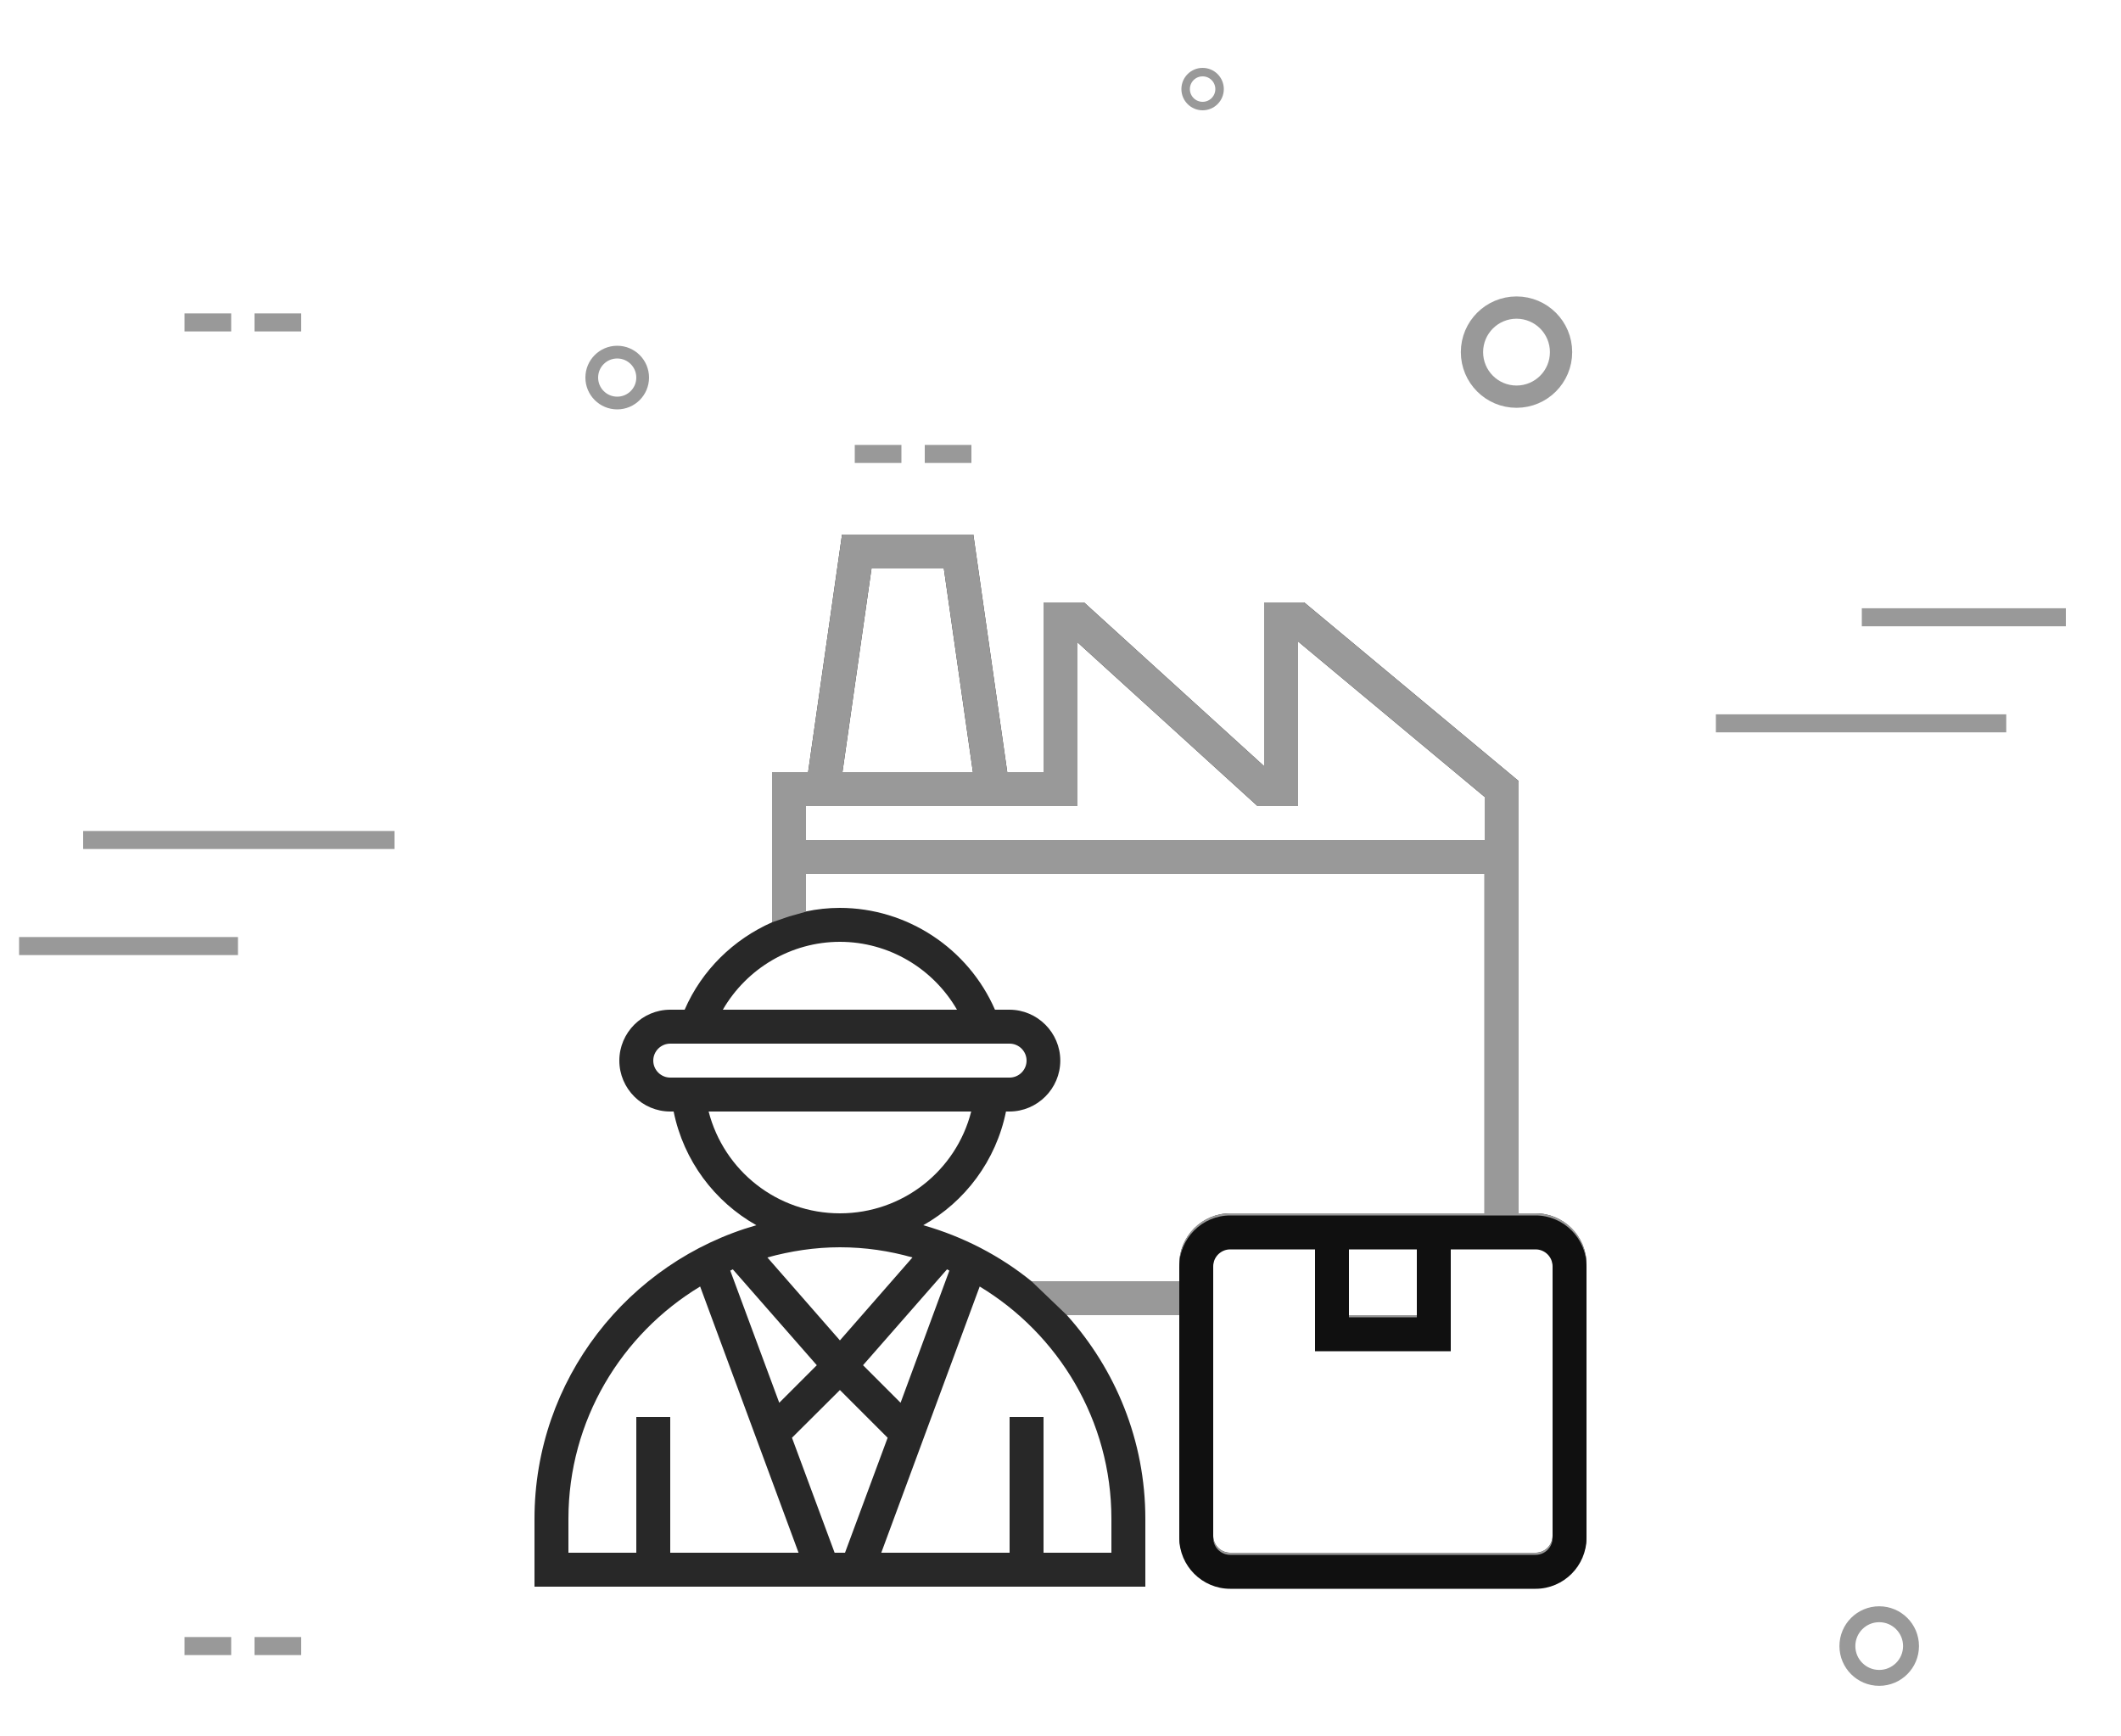 <?xml version="1.0" encoding="utf-8"?>
<!-- Generator: Adobe Illustrator 21.1.0, SVG Export Plug-In . SVG Version: 6.00 Build 0)  -->
<svg version="1.1" id="Layer_1" xmlns="http://www.w3.org/2000/svg" xmlns:xlink="http://www.w3.org/1999/xlink" x="0px" y="0px"
	 viewBox="0 0 1000 818.4" style="enable-background:new 0 0 1000 818.4;" xml:space="preserve">
<style type="text/css">
	.st0{fill:#282828;}
	.st1{fill:#999999;}
	.st2{fill:none;stroke:#999999;stroke-width:8.5;stroke-miterlimit:10;}
	.st3{fill:none;stroke:#999999;stroke-width:7.5;stroke-miterlimit:10;}
	.st4{fill:none;stroke:#999999;stroke-width:6;stroke-miterlimit:10;}
	.st5{fill:none;stroke:#999999;stroke-width:4;stroke-miterlimit:10;}
	.st6{fill:none;stroke:#999999;stroke-width:10.5;stroke-miterlimit:10;}
	.st7{fill:#101010;}
</style>
<path class="st0" d="M724,572h-8V368.2L614.9,284H596v77.2L511.1,284H492v80h-17.1l-16-112H397l-16,112h-17v70.8
	c-18.1,8-33.1,22.5-41.2,41.2H316c-13.2,0-24,10.8-24,24s10.8,24,24,24h1.6c4.7,23.2,19.3,42.5,39,53.6
	C296.3,594.8,252,650.3,252,716v32h288v-32c0-36.9-14.1-70.5-37-96h53v104c0,13.2,10.8,24,24,24h144c13.2,0,24-10.8,24-24V596
	C748,582.8,737.2,572,724,572z M410.9,268H445l13.7,96h-61.5L410.9,268z M508,380v-77.2l84.9,77.2H612v-77.6l88,73.3V396H380v-16
	H508z M396,444c23,0,43.9,12.5,55.2,32H340.8C352.1,456.5,373,444,396,444z M308,500c0-4.4,3.6-8,8-8h160c4.4,0,8,3.6,8,8
	s-3.6,8-8,8H316C311.6,508,308,504.4,308,500z M334.1,524h123.8c-7.1,27.9-32.3,48-61.9,48C366.4,572,341.3,551.9,334.1,524z
	 M345.5,598.4l39.6,45.2l-17.7,17.7L344.3,599C344.7,598.8,345.1,598.6,345.5,598.4z M396,655.3l22.5,22.5L398.4,732h-4.9
	l-20.1-54.2L396,655.3z M424.6,661.3l-17.7-17.7l39.6-45.2c0.4,0.2,0.8,0.4,1.1,0.6L424.6,661.3z M396,631.9l-34.2-39.1
	c10.9-3,22.3-4.8,34.2-4.8c11.9,0,23.3,1.7,34.2,4.8L396,631.9z M268,716c0-46.4,25-87.1,62.1-109.5L376.5,732H316v-64h-16v64h-32
	V716z M524,732h-32v-64h-16v64h-60.5l46.4-125.5C499,628.9,524,669.6,524,716V732z M486.3,604c-14.8-12-32.1-21-51-26.4
	c19.7-11.1,34.3-30.4,39-53.6h1.6c13.2,0,24-10.8,24-24s-10.8-24-24-24h-6.8c-12.6-28.9-41.4-48-73.2-48c-5.4,0-10.8,0.6-16,1.7V412
	h320v160H580c-13.2,0-24,10.8-24,24v8H486.3z M636,588h32v32h-32V588z M732,724c0,4.4-3.6,8-8,8H580c-4.4,0-8-3.6-8-8V596
	c0-4.4,3.6-8,8-8h40v48h64v-48h40c4.4,0,8,3.6,8,8V724z"/>
<path class="st1" d="M410.9,268H445l13.7,96h-61.5L410.9,268z M508,380v-77.2l84.9,77.2H612v-77.6l88,73.3V396H380v-16H508z
	 M503,620h53v104c0,13.3,10.7,24,24,24h144c13.3,0,24-10.7,24-24V596c0-13.3-10.7-24-24-24h-8V368.2L614.9,284H596v77.2L511.1,284
	H492v80h-17.1l-16-112H397l-16,112h-17v70.8l6.4-2.2c1.1-0.4,2.1-0.7,3.2-1l6.4-1.8V412h320v160H580c-13.3,0-24,10.7-24,24v8h-69.7
	L503,620z M636,588h32v32h-32V588z M732,724c0,4.4-3.6,8-8,8H580c-4.4,0-8-3.6-8-8V596c0-4.4,3.6-8,8-8h40v48h64v-48h40
	c4.4,0,8,3.6,8,8V724z"/>
<line class="st2" x1="39.2" y1="396" x2="186" y2="396"/>
<line class="st2" x1="9" y1="446" x2="112.2" y2="446"/>
<line class="st2" x1="945.9" y1="341" x2="809" y2="341"/>
<line class="st2" x1="974" y1="291" x2="877.8" y2="291"/>
<circle class="st3" cx="886" cy="776" r="15"/>
<circle class="st4" cx="291" cy="178" r="12"/>
<circle class="st5" cx="567" cy="42" r="8"/>
<circle class="st6" cx="715" cy="166" r="21"/>
<line class="st2" x1="120" y1="776" x2="142" y2="776"/>
<line class="st2" x1="87" y1="776" x2="109" y2="776"/>
<line class="st2" x1="436" y1="214" x2="458" y2="214"/>
<line class="st2" x1="403" y1="214" x2="425" y2="214"/>
<line class="st2" x1="120" y1="152" x2="142" y2="152"/>
<line class="st2" x1="87" y1="152" x2="109" y2="152"/>
<path class="st7" d="M700,573H580c-13.2,0-24,10.8-24,24v8v16v104c0,13.2,10.8,24,24,24h144c13.2,0,24-10.8,24-24V597
	c0-13.2-10.8-24-24-24h-8H700z M636,589h32v32h-32V589z M732,725c0,4.4-3.6,8-8,8H580c-4.4,0-8-3.6-8-8V597c0-4.4,3.6-8,8-8h40v48
	h64v-48h40c4.4,0,8,3.6,8,8V725z"/>
</svg>
